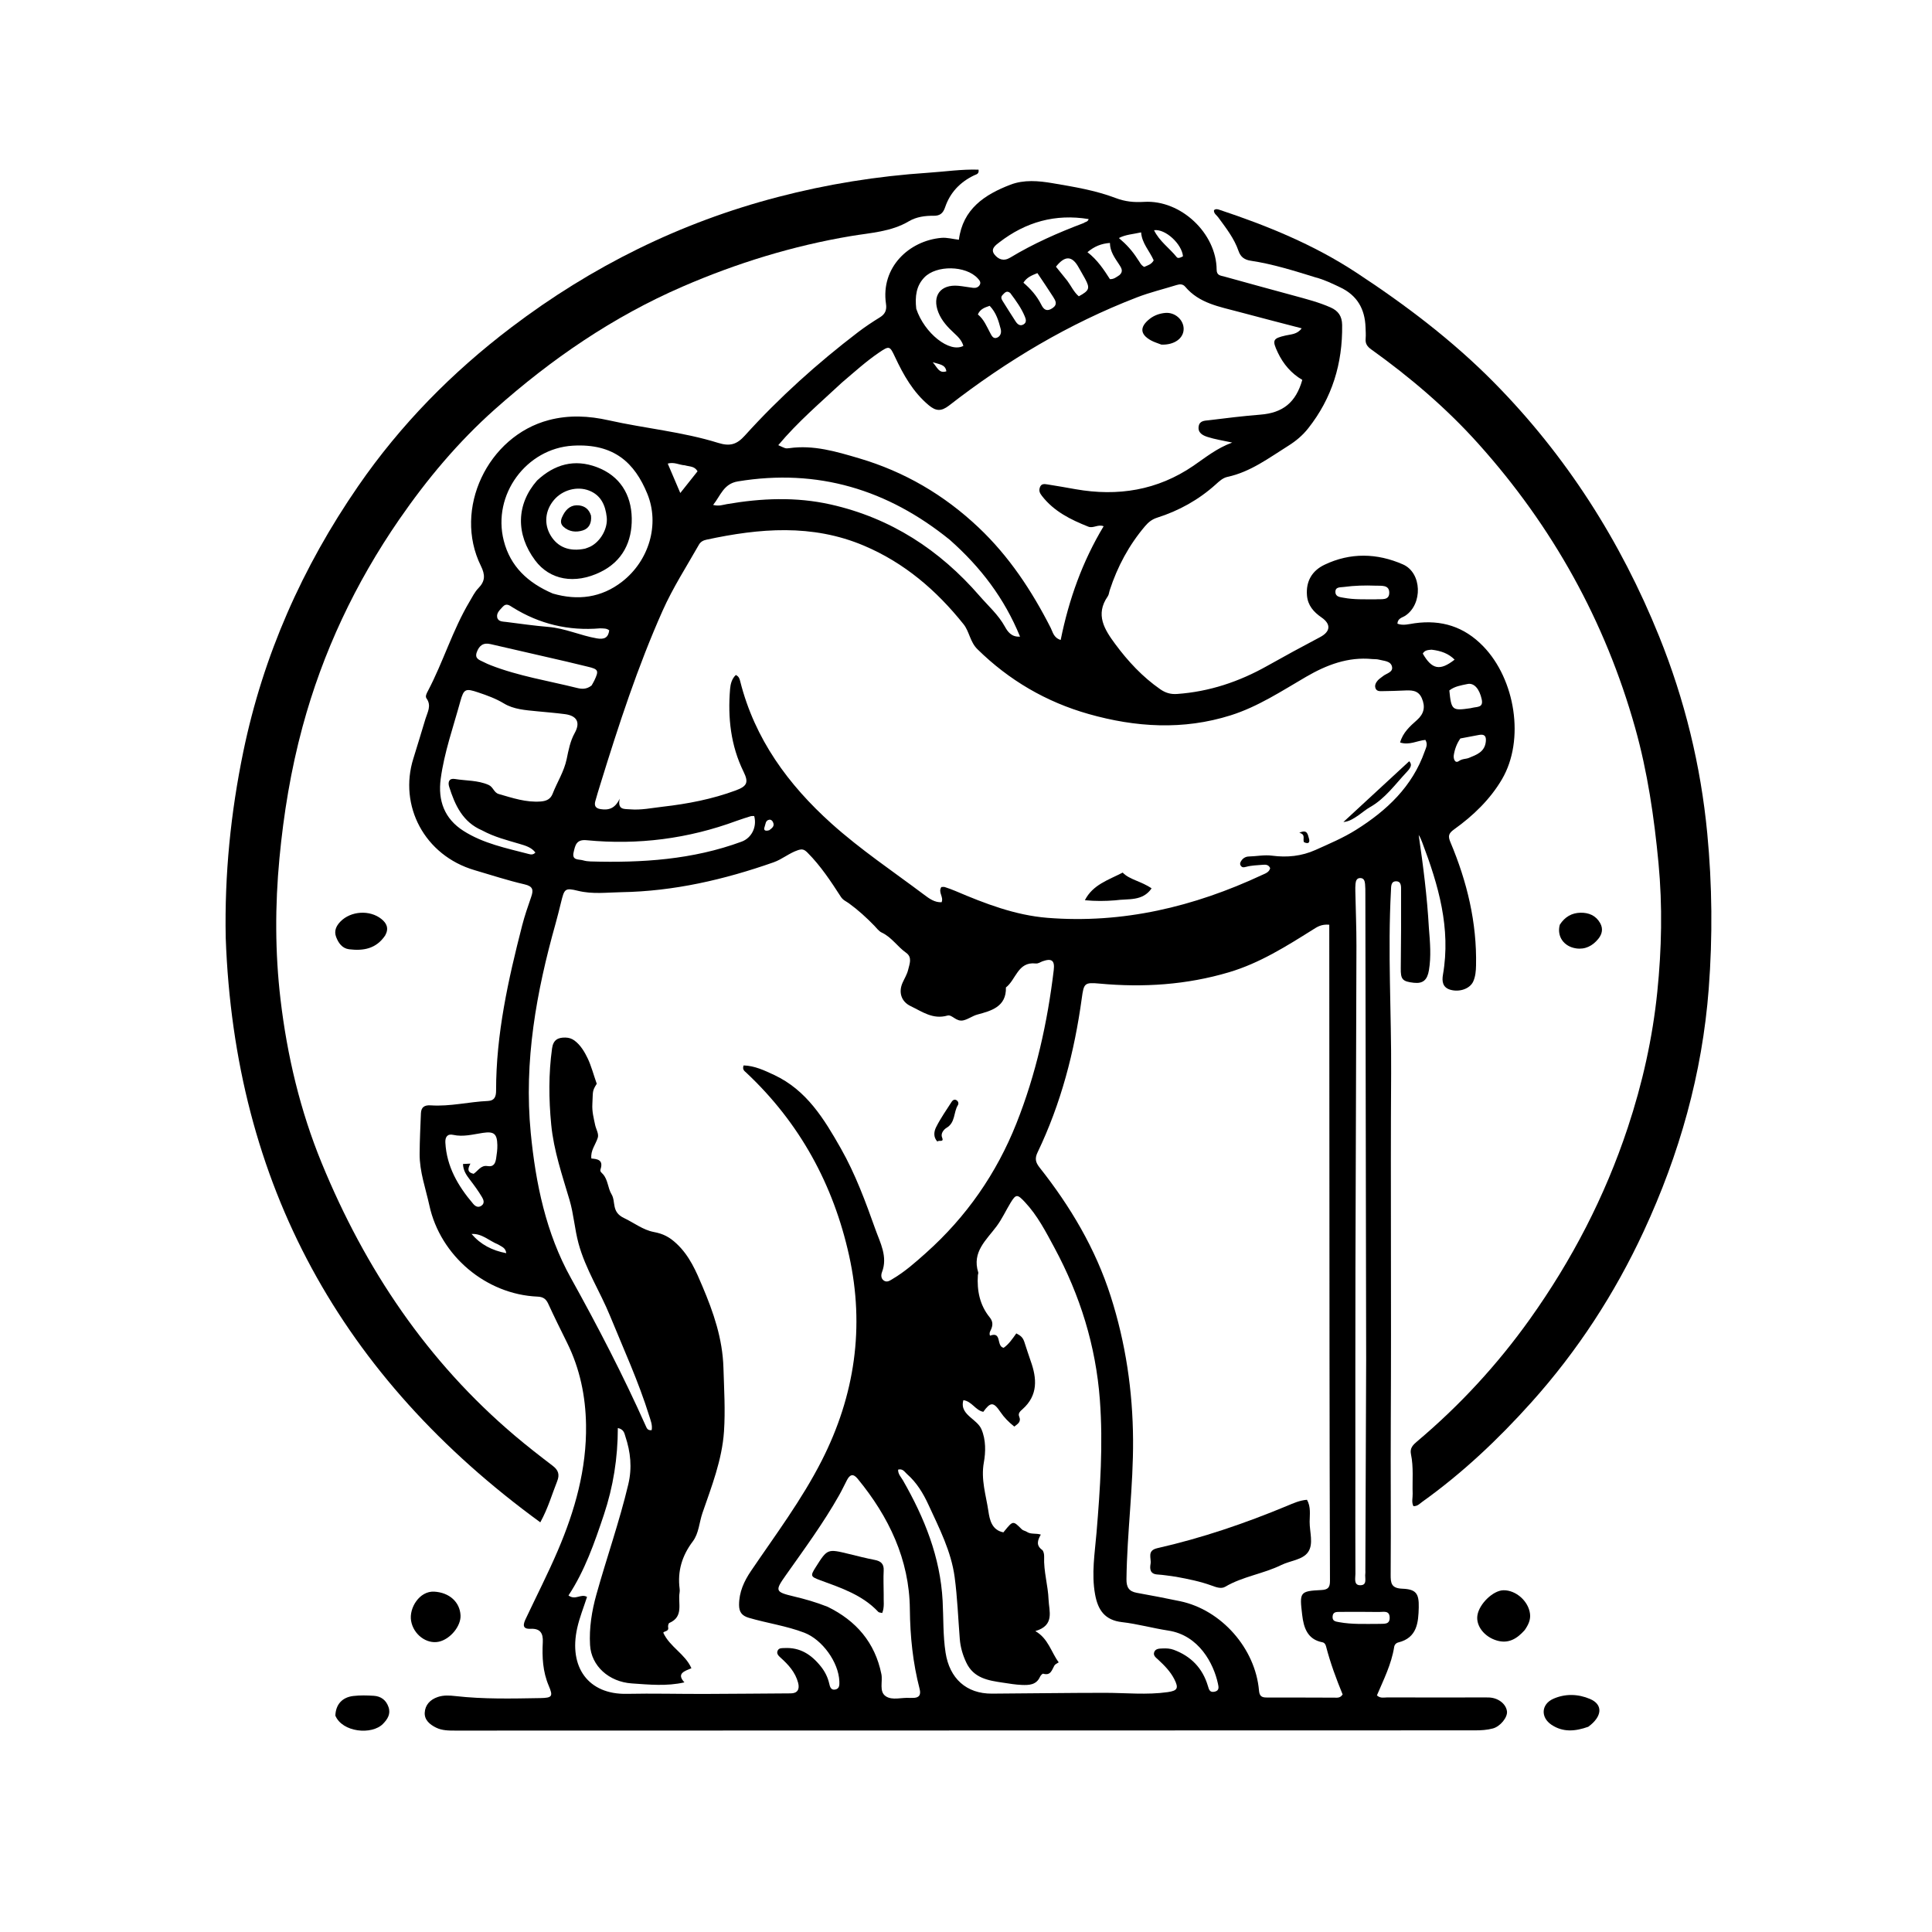 <svg version="1.1" id="Layer_1" xmlns="http://www.w3.org/2000/svg" xmlns:xlink="http://www.w3.org/1999/xlink" x="0px" y="0px"
	 width="100%" viewBox="0 0 1024 1024" enable-background="new 0 0 1024 1024" xml:space="preserve">
<path fill="#000000" opacity="1" stroke="none" 
	d="
M757.339,491.816 
	C757.979,499.589 758.585,506.881 757.372,514.203 
	C756.512,519.399 754.234,521.422 749.388,520.896 
	C743.222,520.227 742.361,519.027 742.44,513.146 
	C742.626,499.482 742.628,485.815 742.596,472.15 
	C742.591,470.125 742.904,467.108 739.973,467.102 
	C737.083,467.095 737.35,470.001 737.234,472.133 
	C735.472,504.448 737.519,536.761 737.327,569.08 
	C736.96,630.577 737.474,692.078 737.144,753.575 
	C736.999,780.557 737.291,807.536 737.081,834.515 
	C737.046,839.076 737.376,841.81 743.243,842.043 
	C750.519,842.331 752.151,844.558 751.967,852.014 
	C751.77,859.98 751.114,868.043 741.184,870.508 
	C739.933,870.819 739.128,871.718 738.934,872.942 
	C737.492,882.069 733.335,890.264 729.793,898.588 
	C731.639,900.302 733.57,899.663 735.293,899.669 
	C751.459,899.724 767.625,899.689 783.791,899.681 
	C785.624,899.68 787.461,899.624 789.29,899.705 
	C794.163,899.918 798.234,903.122 798.729,907.062 
	C799.117,910.152 795.249,915.035 791.284,916.113 
	C788.228,916.944 785.062,917.126 781.872,917.126 
	C601.71,917.146 421.548,917.189 241.387,917.249 
	C237.863,917.25 234.335,917.258 231.113,915.67 
	C227.841,914.057 224.908,911.647 225.113,907.766 
	C225.33,903.647 227.988,900.818 232.021,899.445 
	C235.126,898.389 238.31,898.605 241.433,898.958 
	C256.371,900.647 271.35,900.281 286.326,900.024 
	C292.69,899.914 293.259,899.148 290.833,893.454 
	C287.664,886.018 287.282,878.252 287.692,870.391 
	C287.94,865.633 286.331,863.059 281.21,863.298 
	C276.662,863.509 277.298,860.877 278.612,858.089 
	C284.296,846.036 290.375,834.154 295.62,821.914 
	C304.74,800.634 310.981,778.572 310.61,755.15 
	C310.37,740.004 307.36,725.407 300.58,711.717 
	C297.179,704.849 293.772,697.981 290.575,691.018 
	C289.381,688.416 287.842,687.36 284.905,687.235 
	C257.638,686.08 233.392,665.614 227.585,638.944 
	C225.607,629.859 222.34,620.992 222.41,611.544 
	C222.463,604.395 222.803,597.247 223.097,590.102 
	C223.233,586.797 224.956,585.632 228.35,585.862 
	C238.551,586.553 248.539,583.982 258.679,583.529 
	C262.148,583.374 262.936,581.127 262.934,578.043 
	C262.917,548.138 269.375,519.241 276.756,490.504 
	C278.08,485.351 279.844,480.302 281.578,475.266 
	C282.838,471.608 282.445,469.745 277.986,468.717 
	C269.079,466.664 260.361,463.789 251.576,461.216 
	C224.901,453.404 211.248,426.944 219.098,402.012 
	C221.298,395.028 223.369,388.004 225.505,381 
	C226.591,377.438 228.814,374.011 226.049,370.147 
	C225.289,369.084 226.113,367.531 226.738,366.35 
	C234.916,350.875 239.895,333.907 248.898,318.821 
	C250.347,316.393 251.614,313.727 253.554,311.748 
	C257.255,307.973 257.208,304.65 254.859,299.89 
	C240.06,269.902 258.473,231.144 290.94,222.641 
	C301.633,219.84 312.13,220.419 322.56,222.756 
	C341.875,227.084 361.745,228.853 380.667,234.749 
	C386.995,236.721 390.585,235.513 394.763,230.89 
	C413.014,210.693 433.195,192.548 454.824,176.028 
	C458.523,173.203 462.431,170.626 466.394,168.179 
	C469.195,166.449 470.07,164.263 469.596,161.073 
	C466.709,141.669 481.865,127.55 499.001,126.067 
	C501.906,125.815 504.908,126.681 508.229,127.074 
	C510.315,110.784 521.844,103.134 535.583,97.881 
	C542.766,95.135 550.488,95.839 557.829,97.084 
	C569.13,99.002 580.565,100.874 591.299,104.952 
	C596.41,106.894 601.038,107.317 606.403,106.996 
	C625.878,105.829 644.729,123.671 644.845,142.964 
	C644.864,146.075 647.033,146.05 648.705,146.521 
	C661.04,149.997 673.424,153.299 685.782,156.69 
	C692.359,158.495 698.977,160.169 705.246,162.954 
	C709.315,164.761 711.296,167.559 711.362,172.235 
	C711.647,192.618 706.069,210.975 693.346,227.059 
	C690.399,230.784 686.827,233.775 682.875,236.246 
	C672.598,242.672 662.833,250.122 650.592,252.755 
	C648.084,253.295 646.19,255.112 644.341,256.778 
	C635.279,264.942 624.856,270.71 613.279,274.392 
	C610.603,275.243 608.705,276.756 606.914,278.864 
	C598.376,288.915 592.282,300.276 588.201,312.766 
	C587.839,313.874 587.766,315.17 587.131,316.079 
	C580.355,325.785 585.455,333.728 591.077,341.335 
	C597.834,350.477 605.532,358.76 614.958,365.319 
	C617.711,367.234 620.49,368.058 623.824,367.823 
	C640.916,366.619 656.702,361.348 671.575,352.983 
	C680.865,347.758 690.233,342.667 699.661,337.695 
	C705.152,334.799 705.644,330.857 700.421,327.251 
	C696.22,324.351 693.165,320.874 692.726,315.624 
	C692.099,308.116 695.393,302.504 701.98,299.347 
	C715.72,292.764 729.881,293.139 743.576,299.143 
	C753.733,303.595 754.144,320.242 744.774,326.377 
	C743.212,327.399 740.826,327.648 740.658,330.569 
	C743.725,331.735 746.826,330.752 749.789,330.339 
	C763.968,328.366 776.006,332.097 786.116,342.519 
	C803.158,360.084 808.278,392.155 796.106,412.971 
	C789.868,423.639 780.843,432.334 770.748,439.557 
	C767.768,441.689 767.382,443.124 768.738,446.341 
	C777.555,467.255 782.825,488.941 782.33,511.814 
	C782.268,514.681 782.026,517.495 780.882,520.123 
	C779.189,524.011 773.688,525.968 768.815,524.615 
	C764.497,523.417 764.213,519.956 764.795,516.612 
	C769.081,491.965 762.378,469.087 753.804,446.483 
	C753.295,445.141 752.782,443.8 751.928,442.548 
	C754.304,458.785 756.397,475.003 757.339,491.816 
M435.189,883.407 
	C437.276,886.061 438.738,888.991 439.5,892.312 
	C439.86,893.88 440.331,895.881 442.581,895.511 
	C444.967,895.119 444.947,893.105 444.877,891.192 
	C444.503,881.013 435.821,869.016 426.297,865.366 
	C416.766,861.714 406.633,860.337 396.89,857.469 
	C393.19,856.379 391.732,854.379 391.72,850.69 
	C391.697,843.881 394.337,838.109 398.064,832.615 
	C411.056,813.464 424.965,794.923 435.523,774.182 
	C453.115,739.621 458.393,703.269 450.052,665.532 
	C441.736,627.909 423.91,595.161 395.558,568.562 
	C394.623,567.685 393.317,566.958 394.122,564.697 
	C399.922,564.854 405.127,567.317 410.348,569.765 
	C427.531,577.821 436.754,593.006 445.642,608.651 
	C453.415,622.334 458.807,637.072 464.034,651.73 
	C466.467,658.55 470.635,666.061 467.485,674.221 
	C466.935,675.644 466.826,677.676 468.523,678.773 
	C470.23,679.876 471.736,678.672 473.132,677.85 
	C479.628,674.027 485.214,669.051 490.815,664.049 
	C512.214,644.943 528.156,621.997 538.722,595.422 
	C549.11,569.293 555.163,542.036 558.504,514.153 
	C559.112,509.076 557.45,507.774 552.564,509.504 
	C551.355,509.932 550.385,510.821 548.851,510.658 
	C539.433,509.653 538.511,519.266 533.159,523.375 
	C533.45,533.701 525.19,535.793 518.021,537.74 
	C515.388,538.456 513.35,540.146 510.677,540.794 
	C506.715,541.755 504.694,537.552 502.14,538.279 
	C494.432,540.474 488.751,536.177 482.645,533.254 
	C477.667,530.871 476.145,525.911 478.365,520.908 
	C479.377,518.627 480.761,516.435 481.325,514.048 
	C482.047,510.994 483.688,507.399 480.23,504.967 
	C475.638,501.737 472.591,496.714 467.309,494.264 
	C465.787,493.559 464.646,491.923 463.4,490.637 
	C459.243,486.349 454.775,482.273 449.947,478.778 
	C448.445,477.69 446.851,477.147 445.68,475.338 
	C440.365,467.119 434.987,458.932 428.006,451.935 
	C426.367,450.292 425.305,449.815 422.929,450.605 
	C418.272,452.155 414.578,455.442 410.001,457.05 
	C383.904,466.216 357.176,472.404 329.429,472.873 
	C321.776,473.002 314.095,474.067 306.289,472.134 
	C299.301,470.404 299.116,471.201 297.337,478.354 
	C296.413,482.07 295.515,485.795 294.479,489.48 
	C284.279,525.757 277.627,562.477 281.3,600.374 
	C283.905,627.251 289.382,653.627 302.574,677.361 
	C316.826,703.005 330.294,728.973 342.253,755.743 
	C342.79,756.944 343.228,758.288 345.398,758.003 
	C345.906,755.328 344.837,752.832 344.082,750.402 
	C338.448,732.253 330.505,714.999 323.336,697.448 
	C318.058,684.528 310.332,672.702 306.627,659.038 
	C304.572,651.454 304.084,643.563 301.891,636.111 
	C297.999,622.888 293.489,609.912 292.152,596.02 
	C290.852,582.509 290.738,569.117 292.603,555.667 
	C293.232,551.136 295.729,549.829 299.769,549.932 
	C301.506,549.977 303.026,550.461 304.424,551.468 
	C307.767,553.877 309.997,557.843 311.477,560.946 
	C313.419,565.018 314.657,569.84 316.29,574.418 
	C313.736,578.448 314.344,578.483 313.965,585.144 
	C313.735,589.183 314.66,592.566 315.445,596.298 
	C315.913,598.519 317.491,600.947 316.836,603.024 
	C315.675,606.704 312.885,609.835 313.445,614.042 
	C316.576,614.287 319.963,614.708 318.285,619.775 
	C317.886,620.981 318.899,621.573 319.531,622.272 
	C322.294,625.327 322.089,629.62 324.146,633.033 
	C326.514,636.961 323.883,642.354 330.755,645.594 
	C335.852,647.999 340.838,651.918 346.473,652.971 
	C351.493,653.91 354.781,655.589 358.652,659.218 
	C365.537,665.675 369.004,673.991 372.335,681.854 
	C378.1,695.464 382.979,709.443 383.438,724.941 
	C383.772,736.211 384.49,747.496 383.726,758.731 
	C382.704,773.784 377.191,787.79 372.319,801.91 
	C370.59,806.921 370.41,812.708 367.228,816.924 
	C361.477,824.549 359.012,832.718 360.223,842.104 
	C360.307,842.758 360.308,843.451 360.195,844.099 
	C359.223,849.729 362.586,856.821 354.759,860.201 
	C354.286,860.405 353.97,861.789 354.131,862.499 
	C354.658,864.816 351.899,864.434 351.549,865.38 
	C355.08,873.024 363.083,876.527 366.463,884.194 
	C362.801,885.741 358.39,886.991 362.757,891.688 
	C353.396,893.83 344.141,892.878 334.896,892.249 
	C322.682,891.418 313.366,882.956 312.738,871.888 
	C312.224,862.84 313.668,853.857 316.066,845.258 
	C321.517,825.718 328.289,806.569 332.997,786.786 
	C335.107,777.918 334.225,769.647 331.455,761.316 
	C330.923,759.715 330.731,757.599 327.466,756.877 
	C327.445,772.711 325.038,787.981 320.065,802.855 
	C315.086,817.752 309.937,832.541 301.311,845.623 
	C305.053,848.39 307.859,844.491 311.14,846.397 
	C309.378,851.892 307.178,857.291 305.931,862.901 
	C301.31,883.681 311.877,898.205 332.252,897.773 
	C345.907,897.484 359.575,897.856 373.238,897.822 
	C388.539,897.783 403.841,897.608 419.142,897.522 
	C422.574,897.502 423.967,895.469 423.01,891.873 
	C421.525,886.293 417.854,882.289 413.704,878.575 
	C412.611,877.597 411.35,876.388 412.258,874.712 
	C412.995,873.355 414.522,873.568 415.849,873.5 
	C423.888,873.093 429.916,876.745 435.189,883.407 
M318.218,415.611 
	C317.307,418.64 316.32,421.649 315.511,424.706 
	C314.893,427.04 315.638,428.43 318.323,428.853 
	C322.687,429.54 326.024,428.475 328.44,423.335 
	C327.195,429.442 330.949,428.705 333.946,428.961 
	C339.787,429.461 345.5,428.232 351.24,427.577 
	C364.444,426.069 377.455,423.576 389.97,418.936 
	C396.083,416.67 396.859,414.646 394.09,409.003 
	C387.287,395.137 385.689,380.38 386.953,365.214 
	C387.176,362.547 387.88,359.743 390.008,357.76 
	C391.695,358.56 392,359.818 392.333,361.139 
	C400.028,391.671 417.745,415.868 440.719,436.51 
	C456.1,450.331 473.329,461.853 489.841,474.254 
	C492.471,476.229 495.38,478.404 499.066,478.201 
	C500.291,475.337 497.065,472.936 498.943,470.146 
	C499.53,470.146 500.223,469.986 500.801,470.176 
	C502.697,470.796 504.582,471.47 506.417,472.253 
	C522.09,478.941 538.084,485.101 555.125,486.467 
	C595.104,489.672 632.854,480.597 668.936,463.754 
	C670.625,462.965 672.729,462.345 673.215,460.12 
	C672.385,458.274 670.865,458.216 669.347,458.352 
	C666.36,458.62 663.29,458.652 660.437,459.443 
	C658.995,459.843 658.229,459.788 657.563,458.727 
	C656.955,457.761 657.498,456.777 658.097,455.963 
	C659.039,454.681 660.381,453.994 661.951,453.957 
	C666.062,453.859 670.085,452.978 674.296,453.532 
	C682.151,454.565 689.864,453.813 697.262,450.486 
	C704.557,447.206 711.938,444.097 718.724,439.838 
	C735.02,429.609 748.57,416.912 755.147,398.181 
	C755.771,396.406 756.931,394.532 755.478,392.165 
	C751.203,392.536 746.984,395.136 742.081,393.537 
	C743.544,388.303 747.3,384.931 750.983,381.681 
	C754.806,378.309 755.552,374.627 753.604,370.085 
	C751.649,365.527 747.764,365.837 743.865,366 
	C740.203,366.153 736.539,366.285 732.875,366.316 
	C731.429,366.328 729.677,366.544 729.034,364.739 
	C728.475,363.173 729.272,361.76 730.263,360.618 
	C731.008,359.759 732.056,359.17 732.939,358.424 
	C734.756,356.891 738.39,356.365 737.812,353.454 
	C737.172,350.227 733.46,350.347 730.806,349.608 
	C729.706,349.302 728.49,349.426 727.332,349.313 
	C714.453,348.052 703.108,352.41 692.244,358.728 
	C679.298,366.257 666.741,374.576 652.282,379.138 
	C627.108,387.081 601.902,385.507 576.969,378.433 
	C554.502,372.058 534.822,360.573 518.053,344.087 
	C514.108,340.208 513.809,334.741 510.705,330.855 
	C496.372,312.91 479.381,298.3 457.917,289.217 
	C430.417,277.581 402.53,280.001 374.431,286.044 
	C372.705,286.415 371.315,287.159 370.428,288.725 
	C363.866,300.306 356.635,311.48 351.184,323.719 
	C338.009,353.297 327.983,383.975 318.218,415.611 
M704.664,718.5 
	C704.623,642.343 704.582,566.187 704.541,490.119 
	C700.262,489.754 698.098,491.316 695.831,492.737 
	C681.713,501.587 667.618,510.492 651.442,515.299 
	C628.945,521.984 606.016,523.484 582.726,521.322 
	C574.79,520.585 574.457,521.149 573.37,529.078 
	C569.483,557.437 562.364,584.885 549.932,610.783 
	C548.425,613.923 548.78,615.995 550.981,618.777 
	C567.315,639.429 580.619,661.78 588.693,687.042 
	C596.61,711.815 600.375,737.118 600.546,763.158 
	C600.708,787.852 597.366,812.329 597.05,836.976 
	C596.995,841.306 598.362,843.475 602.54,844.234 
	C610.227,845.631 617.908,847.074 625.552,848.686 
	C647.344,853.283 665.352,873.656 667.29,895.987 
	C667.533,898.782 668.531,899.724 671.262,899.714 
	C683.258,899.668 695.254,899.788 707.249,899.787 
	C708.669,899.787 710.315,900.134 711.62,898.083 
	C708.278,889.936 705.082,881.385 702.813,872.529 
	C702.552,871.513 701.949,870.634 700.879,870.434 
	C692.804,868.924 690.945,862.387 690.182,855.931 
	C688.762,843.902 688.785,843.318 700.362,842.747 
	C703.815,842.576 704.924,841.414 704.911,837.961 
	C704.753,798.474 704.726,758.987 704.664,718.5 
M446.253,202.758 
	C434.773,213.469 422.767,223.662 412.501,235.947 
	C416.151,237.59 416.187,237.844 418.292,237.543 
	C431.169,235.705 443.235,239.34 455.303,242.899 
	C479.365,249.995 500.362,262.28 518.63,279.545 
	C534.855,294.879 546.856,313.078 556.897,332.785 
	C558.021,334.99 558.384,337.971 562.182,339.197 
	C566.517,317.709 573.74,297.52 584.948,278.924 
	C581.884,277.712 579.509,280.217 576.754,279.116 
	C567.427,275.388 558.593,271.058 552.223,262.81 
	C551.032,261.269 550.568,260.123 551.137,258.39 
	C551.874,256.147 553.691,256.522 555.283,256.769 
	C560.211,257.533 565.12,258.417 570.032,259.283 
	C592.455,263.238 613.466,259.898 632.489,246.901 
	C638.904,242.518 644.922,237.543 653.096,234.57 
	C648.079,233.468 643.897,232.858 639.938,231.565 
	C637.537,230.78 634.755,229.427 635.326,225.948 
	C635.833,222.859 638.642,222.993 640.784,222.729 
	C649.856,221.613 658.936,220.493 668.045,219.77 
	C679.915,218.829 686.839,213.369 690.241,201.348 
	C684.468,197.963 680.177,193.01 677.256,186.834 
	C674.159,180.288 674.562,179.373 681.437,177.812 
	C684.325,177.156 687.59,177.234 689.911,174.018 
	C678.44,171.021 667.507,168.232 656.612,165.299 
	C646.369,162.541 635.623,160.798 628.2,151.981 
	C626.957,150.505 625.38,150.523 623.639,151.066 
	C616.656,153.247 609.495,154.954 602.686,157.577 
	C566.513,171.51 533.584,191.195 503.047,214.913 
	C498.838,218.182 496.019,217.928 492.248,214.775 
	C483.95,207.834 478.853,198.749 474.373,189.197 
	C471.587,183.255 471.374,183.15 465.819,186.927 
	C459.055,191.526 453.013,197.026 446.253,202.758 
M525.135,704.966 
	C524.65,705.857 524.225,706.757 524.738,707.933 
	C531.197,705.513 527.901,713.546 531.952,714.368 
	C534.661,712.517 536.613,709.594 538.666,706.729 
	C540.59,707.764 542.003,708.553 542.865,711.082 
	C544.017,714.464 545.053,717.948 546.27,721.327 
	C549.582,730.519 550.296,739.499 541.962,746.901 
	C540.967,747.785 539.445,749.009 540.157,750.701 
	C541.447,753.764 539.291,754.726 537.605,756.115 
	C534.588,753.727 532.193,751.276 530.214,748.348 
	C526.564,742.948 524.995,742.997 521.17,748.293 
	C517.037,747.54 515.167,742.762 510.615,742.113 
	C509.369,746.494 511.835,749.017 514.464,751.306 
	C516.62,753.184 519.061,754.944 520.182,757.527 
	C522.613,763.133 522.44,769.729 521.475,775.031 
	C519.802,784.214 522.606,792.428 523.865,800.935 
	C524.528,805.418 525.62,810.965 531.82,812.177 
	C532.022,811.925 532.222,811.671 532.427,811.422 
	C536.954,805.909 536.947,805.937 541.589,810.587 
	C542.252,811.251 543.433,811.362 544.249,811.914 
	C546.378,813.354 549.027,812.522 551.653,813.362 
	C549.889,816.452 549.088,819.078 552.305,821.44 
	C553.145,822.057 553.47,823.882 553.418,825.126 
	C553.098,832.841 555.475,840.271 555.765,847.863 
	C555.995,853.866 559.193,861.487 548.739,864.511 
	C555.62,868.451 557.103,875.618 561.139,881.077 
	C560.352,881.638 559.263,882.029 558.834,882.792 
	C557.498,885.169 556.892,888.268 552.914,887.095 
	C552.532,886.982 551.539,888.032 551.234,888.722 
	C549.289,893.113 545.375,893.199 541.545,893.049 
	C538.235,892.919 534.935,892.346 531.647,891.858 
	C523.823,890.696 516.062,889.541 512.112,881.11 
	C510.24,877.116 509.053,873.042 508.705,868.687 
	C507.832,857.748 507.444,846.745 505.983,835.885 
	C504.142,822.199 497.808,809.953 492.108,797.562 
	C489.3,791.457 485.856,785.771 480.747,781.299 
	C479.499,780.207 478.527,778.256 476.016,778.927 
	C475.919,781.309 477.592,782.886 478.606,784.657 
	C489.978,804.517 498.384,825.221 499.617,848.54 
	C500.099,857.658 499.766,866.832 501.175,875.94 
	C503.285,889.579 512.148,897.738 525.747,897.663 
	C545.688,897.553 565.627,897.236 585.567,897.234 
	C596.69,897.233 607.816,898.438 618.927,896.858 
	C624.111,896.12 624.839,894.777 622.408,889.996 
	C620.329,885.91 617.17,882.728 613.862,879.656 
	C612.667,878.546 610.979,877.423 611.815,875.51 
	C612.585,873.75 614.511,873.79 616.18,873.717 
	C618.182,873.628 620.158,873.704 622.088,874.419 
	C631.293,877.826 637.411,884.192 640.208,893.584 
	C640.796,895.56 641.174,897.127 643.683,896.649 
	C646.453,896.121 645.884,894.02 645.52,892.319 
	C643.259,881.757 635.469,866.71 619.211,864.24 
	C610.994,862.991 602.916,860.704 594.675,859.762 
	C585.535,858.718 581.922,853.301 580.425,845.102 
	C578.412,834.082 580.283,823.139 581.188,812.267 
	C583.138,788.859 584.711,765.538 582.955,742.009 
	C580.812,713.27 572.46,686.555 558.872,661.333 
	C554.295,652.838 549.886,644.231 543.172,637.082 
	C539.243,632.899 538.485,632.788 535.624,637.498 
	C533.125,641.614 531.099,646.063 528.248,649.909 
	C522.794,657.263 515.047,663.542 518.487,674.404 
	C518.622,674.829 518.323,675.376 518.292,675.871 
	C517.77,684.036 519.26,691.676 524.53,698.183 
	C526.185,700.226 526.453,702.207 525.135,704.966 
M438.66,851.63 
	C453.782,859.026 463.751,870.552 467.152,887.296 
	C467.96,891.276 465.786,896.55 469.468,899.044 
	C472.934,901.391 477.912,899.607 482.211,899.932 
	C482.707,899.969 483.211,899.9 483.71,899.914 
	C487.059,900.01 488.257,898.423 487.427,895.212 
	C483.832,881.319 482.382,867.338 482.241,852.856 
	C481.985,826.586 471.093,803.845 454.535,783.721 
	C452.171,780.849 450.419,781.574 448.909,784.473 
	C447.525,787.13 446.255,789.85 444.783,792.458 
	C436.415,807.283 426.341,820.978 416.54,834.85 
	C410.668,843.16 410.753,843.759 420.772,846.142 
	C426.618,847.533 432.366,849.142 438.66,851.63 
M255.474,440.099 
	C245.258,435.731 241.141,426.744 238.071,417.007 
	C237.262,414.439 238.086,412.374 241.087,412.875 
	C247.045,413.87 253.209,413.485 258.972,416.029 
	C261.46,417.127 261.746,420.103 264.331,420.84 
	C271.655,422.93 278.864,425.428 286.71,424.793 
	C289.73,424.549 291.823,423.489 292.907,420.698 
	C295.301,414.535 298.971,408.968 300.358,402.283 
	C301.32,397.651 302.195,392.839 304.601,388.522 
	C307.723,382.922 305.822,379.341 299.39,378.503 
	C294.446,377.859 289.47,377.472 284.507,376.979 
	C278.526,376.385 272.285,375.98 267.15,372.881 
	C262.781,370.243 258.202,368.592 253.501,367.014 
	C246.831,364.775 245.83,364.971 243.966,371.776 
	C240.235,385.394 235.456,398.784 233.576,412.842 
	C232.043,424.297 235.523,433.931 245.653,440.384 
	C256.226,447.119 268.374,449.537 280.252,452.64 
	C281.253,452.902 282.545,453.217 283.772,451.857 
	C281.643,449.058 278.454,448.199 275.341,447.266 
	C268.819,445.31 262.171,443.726 255.474,440.099 
M292.973,314.578 
	C306.25,318.448 318.767,316.833 329.739,308.293 
	C344.04,297.162 349.737,277.907 343.082,261.684 
	C336.438,245.488 325.584,234.932 303.612,236.217 
	C279.053,237.653 260.778,262.159 267.012,286.596 
	C270.476,300.176 279.677,308.862 292.973,314.578 
M724.093,720.501 
	C723.953,638.193 723.813,555.886 723.667,473.579 
	C723.664,471.914 723.676,470.24 723.514,468.586 
	C723.366,467.068 723.001,465.445 721.05,465.386 
	C719.096,465.327 718.61,466.862 718.452,468.426 
	C718.319,469.748 718.329,471.089 718.356,472.42 
	C718.549,482.066 718.96,491.711 718.939,501.355 
	C718.814,558.317 718.549,615.279 718.413,672.241 
	C718.326,708.553 718.378,744.864 718.368,781.176 
	C718.363,798.838 718.319,816.499 718.401,834.16 
	C718.412,836.44 717.384,840.159 720.885,840.21 
	C724.937,840.269 723.259,836.327 723.653,833.953 
	C723.734,833.466 723.664,832.955 723.666,832.455 
	C723.801,795.47 723.938,758.485 724.093,720.501 
M503.397,286.116 
	C470.47,259.45 433.347,248.193 391.096,255.151 
	C383.51,256.401 381.973,262.63 377.976,267.623 
	C381.053,268.427 383.11,267.57 385.201,267.209 
	C403.545,264.044 421.88,263.26 440.201,267.365 
	C472.074,274.508 498.022,291.428 519.212,315.865 
	C523.782,321.136 529.117,325.799 532.592,332.092 
	C534.009,334.66 536.04,337.762 540.644,337.417 
	C532.352,317.146 519.83,300.657 503.397,286.116 
M390.452,435.058 
	C364.716,444.563 338.153,447.973 310.888,445.33 
	C305.418,444.8 304.867,448.104 304.03,451.714 
	C302.994,456.179 306.749,455.325 309.012,455.994 
	C310.276,456.368 311.634,456.546 312.957,456.584 
	C340.235,457.376 367.182,455.648 393.109,446.077 
	C398.335,444.148 401.319,438.321 399.738,432.497 
	C399.125,432.533 398.442,432.451 397.837,432.631 
	C395.603,433.293 393.395,434.041 390.452,435.058 
M313.559,363.316 
	C314.043,362.445 314.58,361.599 315.005,360.699 
	C317.524,355.372 317.186,354.703 311.427,353.336 
	C307.705,352.452 303.997,351.509 300.269,350.649 
	C286.836,347.552 273.392,344.505 259.965,341.382 
	C256.113,340.486 253.984,342.191 252.718,345.64 
	C251.399,349.232 254.26,349.832 256.405,350.936 
	C257.586,351.544 258.807,352.089 260.045,352.572 
	C274.831,358.345 290.497,360.805 305.801,364.618 
	C308.151,365.203 310.765,365.53 313.559,363.316 
M485.632,163.648 
	C489.938,176.63 503.314,187.252 510.604,183.326 
	C509.813,180.503 507.847,178.533 505.764,176.618 
	C502.318,173.449 499.135,170.038 497.37,165.609 
	C493.856,156.795 498.482,150.616 507.94,151.481 
	C510.577,151.722 513.184,152.27 515.817,152.566 
	C517.203,152.721 518.546,152.292 519.271,151.025 
	C520.09,149.592 519.122,148.521 518.201,147.517 
	C511.94,140.689 496.306,140.38 489.898,147.065 
	C485.658,151.488 484.898,157.003 485.632,163.648 
M251.015,622.159 
	C253.35,620.599 254.917,617.466 258.303,618.035 
	C261.801,618.624 262.569,616.454 262.972,613.888 
	C263.33,611.601 263.652,609.27 263.606,606.966 
	C263.484,600.902 261.843,599.568 255.937,600.448 
	C250.7,601.228 245.556,602.703 240.136,601.491 
	C237.111,600.815 235.898,602.702 236.049,605.571 
	C236.717,618.338 242.785,628.665 250.818,638.078 
	C251.961,639.418 253.465,640.261 255.205,639.032 
	C257.074,637.711 256.221,635.761 255.492,634.531 
	C253.554,631.263 251.288,628.173 248.968,625.153 
	C247.131,622.762 245.513,620.375 245.389,616.942 
	C246.774,616.871 247.877,616.814 249.326,616.739 
	C248.073,619.142 247.296,621.274 251.015,622.159 
M574.376,118.222 
	C575.182,117.548 576.596,117.669 576.998,116.115 
	C559.316,113.2 543.655,117.66 529.689,128.418 
	C527.767,129.899 524.745,131.949 527.118,134.917 
	C529.131,137.436 531.91,138.671 535.457,136.527 
	C547.586,129.195 560.496,123.462 574.376,118.222 
M318.02,333.035 
	C301.376,334.455 285.956,330.779 271.762,321.955 
	C270.101,320.923 268.39,319.445 266.473,321.586 
	C265.031,323.196 263.108,324.807 263.506,327.097 
	C263.933,329.55 266.451,329.415 268.374,329.657 
	C275.797,330.59 283.21,331.666 290.661,332.282 
	C299.557,333.018 307.663,336.863 316.357,338.359 
	C320.173,339.016 322.4,338.082 322.904,334.095 
	C321.538,333.011 320.185,333.106 318.02,333.035 
M731.128,860.686 
	C733.533,860.533 736.625,861.222 736.556,857.363 
	C736.484,853.354 733.191,854.425 730.939,854.384 
	C723.953,854.255 716.964,854.326 709.976,854.337 
	C708.273,854.34 706.508,854.341 706.308,856.689 
	C706.088,859.283 707.849,859.431 709.809,859.788 
	C716.581,861.022 723.397,860.704 731.128,860.686 
M729.172,317.65 
	C732.148,317.389 736.531,318.545 736.329,313.846 
	C736.157,309.867 732.003,310.539 729.159,310.423 
	C723.502,310.193 717.842,310.349 712.217,311.111 
	C710.314,311.368 707.681,310.964 707.793,313.862 
	C707.893,316.424 710.366,316.483 712.32,316.849 
	C717.597,317.837 722.931,317.635 729.172,317.65 
M780.607,375.104 
	C783.021,374.536 786.286,375.08 785.345,370.682 
	C784.179,365.232 781.364,361.785 777.788,362.54 
	C774.461,363.242 770.952,363.745 768.177,365.954 
	C769.24,376.437 769.651,376.78 779.318,375.376 
	C779.481,375.352 779.642,375.308 780.607,375.104 
M565.71,148.839 
	C567.754,151.58 569.146,154.833 571.797,157.044 
	C577.422,153.983 577.834,152.791 575.098,147.713 
	C573.999,145.672 572.787,143.692 571.664,141.663 
	C568.242,135.483 564.408,135.357 559.676,141.36 
	C561.541,143.646 563.419,145.949 565.71,148.839 
M593.375,145.786 
	C595.606,143.773 594.303,141.924 593.098,140.085 
	C590.846,136.648 588.328,133.336 588.284,128.767 
	C583.765,129.1 580.097,130.527 576.383,133.665 
	C581.667,137.743 585.097,142.968 588.291,147.955 
	C590.439,148 591.576,146.951 593.375,145.786 
M774.026,391.398 
	C772.141,394.063 771.034,397.086 770.536,400.248 
	C770.246,402.09 771.142,404.857 773.25,403.369 
	C775.109,402.058 776.904,402.389 778.61,401.682 
	C782.686,399.996 786.898,398.55 787.507,393.119 
	C787.84,390.151 786.809,389.013 783.946,389.522 
	C780.845,390.074 777.759,390.709 774.026,391.398 
M551.926,161.534 
	C553.238,164.208 554.879,165.286 557.79,163.348 
	C560.694,161.415 559.482,159.377 558.233,157.409 
	C555.518,153.13 552.643,148.953 549.843,144.749 
	C546.727,145.998 544.174,147.046 542.44,149.839 
	C546.196,153.074 549.418,156.578 551.926,161.534 
M603.027,137.462 
	C604.064,138.725 604.523,140.459 606.454,141.47 
	C608.165,140.685 610.271,140.217 611.481,137.99 
	C609.299,132.99 605.231,128.98 604.814,123.162 
	C600.48,124.163 596.708,124.252 593.042,126.163 
	C596.973,129.489 600.147,132.88 603.027,137.462 
M362.934,246.616 
	C360.057,246.462 357.324,244.73 353.913,245.711 
	C356.091,250.814 358.158,255.656 360.57,261.305 
	C364.082,256.885 366.963,253.26 369.717,249.795 
	C368.097,247.004 365.69,247.398 362.934,246.616 
M524.553,162.094 
	C522.095,162.948 519.546,163.681 518.294,166.657 
	C521.52,169.29 522.959,173.006 524.818,176.468 
	C525.575,177.879 526.417,179.812 528.454,178.974 
	C530.318,178.208 530.89,176.285 530.386,174.358 
	C529.262,170.058 528.058,165.768 524.553,162.094 
M535.458,155.314 
	C533.577,153.715 532.467,155.22 531.337,156.389 
	C530.342,157.417 530.753,158.483 531.42,159.532 
	C533.719,163.148 535.949,166.809 538.309,170.384 
	C539.249,171.807 540.593,173.028 542.441,171.976 
	C544.333,170.899 543.752,169.122 543.109,167.59 
	C541.307,163.304 538.622,159.543 535.458,155.314 
M758.765,344.349 
	C756.97,344.509 755.118,344.549 754.108,346.421 
	C758.954,354.87 763.23,355.701 770.977,349.621 
	C767.788,346.419 763.861,344.955 758.765,344.349 
M627.004,135.835 
	C626.416,129.32 617.666,121.141 611.66,122.022 
	C614.518,127.917 619.874,131.5 623.698,136.306 
	C624.284,137.043 625.568,136.681 627.004,135.835 
M263.917,659.541 
	C259.275,657.685 255.459,653.692 249.931,654.026 
	C254.769,659.679 260.859,662.788 268.334,664.216 
	C267.967,661.278 265.979,660.855 263.917,659.541 
M407.717,440.032 
	C409.142,438.933 410.769,437.902 409.674,435.698 
	C409.303,434.952 408.65,434.32 407.754,434.465 
	C405.637,434.809 405.808,436.843 405.262,438.243 
	C404.604,439.93 405.357,440.726 407.717,440.032 
M501.596,196.802 
	C501.061,193.209 498.152,193.186 494.363,191.99 
	C496.944,194.976 497.721,198.035 501.596,196.802 
z"/>
<path fill="#000000" opacity="1" stroke="none" 
	d="
M119.636,496.999 
	C118.977,463.434 122.288,430.695 128.964,398.377 
	C139.51,347.327 160.242,300.586 189.83,257.669 
	C212.272,225.116 239.587,197.352 271,173.516 
	C313.565,141.218 360.507,117.92 412.314,104.417 
	C438.481,97.596 464.983,93.353 491.939,91.561 
	C500.855,90.968 509.722,89.629 518.65,89.928 
	C519.045,92.288 517.366,92.426 516.286,92.945 
	C508.869,96.507 503.576,102.05 500.93,109.847 
	C499.863,112.991 498.247,114.421 494.826,114.367 
	C490.3,114.296 485.631,114.962 481.776,117.247 
	C472.24,122.899 461.491,123.36 451.062,125.111 
	C420.183,130.296 390.525,139.452 361.826,151.882 
	C324.913,167.87 292.179,190.343 262.279,216.945 
	C242.931,234.159 226.347,253.932 211.615,275.296 
	C188.319,309.077 171.059,345.628 160.345,385.221 
	C154.162,408.07 150.336,431.364 148.109,454.928 
	C145.752,479.879 145.76,504.927 148.68,529.704 
	C152.189,559.491 159.096,588.663 170.57,616.595 
	C193.604,672.669 226.497,721.717 273.038,761.084 
	C279.519,766.566 286.23,771.786 292.984,776.931 
	C295.977,779.212 296.708,781.603 295.305,785.11 
	C292.545,792.009 290.556,799.229 286.375,806.869 
	C180.909,730.01 124.325,627.814 119.636,496.999 
z"/>
<path fill="#000000" opacity="1" stroke="none" 
	d="
M697.12,146.981 
	C685.613,143.419 674.497,139.922 662.932,138.194 
	C659.735,137.716 657.594,136.357 656.442,133.007 
	C654.139,126.314 649.752,120.773 645.624,115.123 
	C644.772,113.956 643.265,113.166 643.431,111.411 
	C644.332,110.594 645.323,110.858 646.27,111.173 
	C671.602,119.601 696.136,129.581 718.659,144.347 
	C744.955,161.588 769.971,180.533 791.965,202.842 
	C830.163,241.587 858.983,286.761 879.38,337.303 
	C892.937,370.899 901.445,405.725 904.884,441.693 
	C907.5,469.057 907.763,496.477 905.668,524.003 
	C902.234,569.105 890.146,611.765 871.226,652.55 
	C855.865,685.661 836.118,716.015 811.656,743.279 
	C794.117,762.826 775.184,780.741 753.8,796.017 
	C752.48,796.96 751.385,798.365 749.147,798.296 
	C748.04,796.227 748.812,793.882 748.738,791.672 
	C748.506,784.689 749.291,777.654 747.836,770.739 
	C747.166,767.552 748.914,765.818 751.039,764.026 
	C773.697,744.925 793.662,723.299 810.852,699.186 
	C833.133,667.932 850.638,634.201 862.744,597.7 
	C870.527,574.233 875.902,550.207 878.404,525.68 
	C880.717,503.008 881.206,480.274 879.036,457.412 
	C876.734,433.154 873.24,409.162 866.663,385.761 
	C850.764,329.188 822.918,279.106 783.665,235.315 
	C766.659,216.344 747.429,199.986 726.79,185.201 
	C724.628,183.652 723.582,182.116 723.818,179.484 
	C723.995,177.503 723.828,175.488 723.763,173.49 
	C723.45,163.841 719.37,156.601 710.427,152.348 
	C706.212,150.345 702.046,148.265 697.12,146.981 
z"/>
<path fill="#000000" opacity="1" stroke="none" 
	d="
M808.127,863.979 
	C804.021,868.61 799.534,871.292 793.439,869.534 
	C786.759,867.607 782.208,861.763 783.052,856.203 
	C783.982,850.085 791.384,842.943 796.875,842.867 
	C803.489,842.775 810.105,848.639 810.936,855.332 
	C811.329,858.502 810.083,861.164 808.127,863.979 
z"/>
<path fill="#000000" opacity="1" stroke="none" 
	d="
M230.124,843.604 
	C238.227,844.057 243.722,849.153 244.089,856.145 
	C244.388,861.859 238.646,868.839 232.569,870.145 
	C226.09,871.538 219.121,866.304 217.893,859.113 
	C216.711,852.197 222.382,843.182 230.124,843.604 
z"/>
<path fill="#000000" opacity="1" stroke="none" 
	d="
M841.833,915.214 
	C834.925,917.688 828.445,918.242 822.338,914.179 
	C816.468,910.275 816.835,903.271 823.272,900.405 
	C829.633,897.574 836.46,897.82 842.715,900.472 
	C849.72,903.44 849.312,909.73 841.833,915.214 
z"/>
<path fill="#000000" opacity="1" stroke="none" 
	d="
M177.745,909.316 
	C177.951,903.423 181.329,899.618 187.233,898.911 
	C190.83,898.48 194.528,898.577 198.157,898.807 
	C201.954,899.049 204.68,901.126 205.931,904.807 
	C207.177,908.473 205.408,911.211 202.974,913.695 
	C197.098,919.689 181.457,918.21 177.745,909.316 
z"/>
<path fill="#000000" opacity="1" stroke="none" 
	d="
M204.161,495.796 
	C199.343,502.975 192.474,504.042 185.055,503.135 
	C181.41,502.69 179.389,499.859 178.157,496.63 
	C176.95,493.462 178.166,490.794 180.385,488.495 
	C185.908,482.774 196.072,482.123 202.245,487.164 
	C204.933,489.358 206.242,492.034 204.161,495.796 
z"/>
<path fill="#000000" opacity="1" stroke="none" 
	d="
M826.728,490.123 
	C829.451,485.872 833.151,483.851 837.72,483.765 
	C842.105,483.682 845.871,485.246 848.131,489.292 
	C849.784,492.252 849.173,495.105 847.132,497.614 
	C844.121,501.314 840.221,503.374 835.385,502.667 
	C828.849,501.713 825.041,496.277 826.728,490.123 
z"/>
<path fill="#000000" opacity="1" stroke="none" 
	d="
M496.854,605.09 
	C494.552,602.683 495.031,599.669 496.156,597.421 
	C498.507,592.726 501.577,588.386 504.415,583.941 
	C504.966,583.077 505.926,582.502 506.962,583.136 
	C507.915,583.72 508.237,584.882 507.695,585.754 
	C505.332,589.551 506.462,594.986 501.66,597.788 
	C500.445,598.497 498.429,600.656 499.305,602.792 
	C500.556,605.843 497.45,603.973 496.854,605.09 
z"/>
<path fill="#000000" opacity="1" stroke="none" 
	d="
M591.076,477.193 
	C585.72,477.624 580.731,477.671 575.01,477.138 
	C579.201,468.884 587.429,466.444 595.055,462.486 
	C598.585,466.254 604.797,466.988 610.37,470.857 
	C605.522,477.881 597.989,476.199 591.076,477.193 
z"/>
<path fill="#000000" opacity="1" stroke="none" 
	d="
M720.049,432.098 
	C717.447,433.845 715.163,435.433 712.026,435.687 
	C723.666,424.938 735.306,414.189 746.914,403.47 
	C748.204,404.896 748.343,406.257 745.746,409.016 
	C739.517,415.633 734.219,423.239 726.046,427.857 
	C724.029,428.997 722.242,430.545 720.049,432.098 
z"/>
<path fill="#000000" opacity="1" stroke="none" 
	d="
M691.089,446.344 
	C690.402,444.548 692.185,442.273 688.658,441.409 
	C693.021,439.3 693.141,442.477 693.734,444.274 
	C694.329,446.08 693.938,447.742 691.089,446.344 
z"/>
<path fill="#000000" opacity="1" stroke="none" 
	d="
M623.302,835.718 
	C619.743,835.23 616.616,834.705 613.469,834.512 
	C609.521,834.269 609.347,831.548 609.824,828.846 
	C610.346,825.896 607.723,821.854 613.425,820.56 
	C636.994,815.209 659.808,807.444 682.114,798.164 
	C685.468,796.768 688.794,795.223 692.723,794.917 
	C694.861,798.654 694.165,802.727 694.138,806.595 
	C694.101,812.035 696.338,818.352 693.277,822.687 
	C690.379,826.792 683.885,827.152 679.123,829.487 
	C669.549,834.183 658.691,835.533 649.384,841.015 
	C647.207,842.298 644.466,841.209 642.105,840.355 
	C636.135,838.194 629.951,836.937 623.302,835.718 
z"/>
<path fill="#000000" opacity="1" stroke="none" 
	d="
M615.571,182.658 
	C613.501,181.86 611.723,181.331 610.128,180.465 
	C604.202,177.25 603.946,173.304 609.303,169.055 
	C611.728,167.131 614.585,166.133 617.581,165.857 
	C622.759,165.379 627.361,169.506 627.358,174.339 
	C627.355,179.292 622.464,182.906 615.571,182.658 
z"/>
<path fill="#000000" opacity="1" stroke="none" 
	d="
M468.371,844.949 
	C468.238,848.513 468.893,851.675 467.602,854.93 
	C466.688,854.685 465.88,854.72 465.521,854.336 
	C457.096,845.334 445.792,841.627 434.706,837.54 
	C429.598,835.657 429.413,835.261 432.349,830.625 
	C438.547,820.84 438.544,820.853 449.999,823.64 
	C454.526,824.741 459.043,825.912 463.614,826.789 
	C466.915,827.422 468.567,828.891 468.371,832.474 
	C468.153,836.457 468.351,840.463 468.371,844.949 
z"/>
<path fill="#000000" opacity="1" stroke="none" 
	d="
M284.664,254.675 
	C294.007,245.966 304.54,243.194 316.23,247.555 
	C328.542,252.147 334.613,262.104 334.84,274.65 
	C335.062,286.98 330.064,297.442 318.223,303.204 
	C304.569,309.849 291.386,307.396 283.644,297.024 
	C273.307,283.176 273.594,267.282 284.664,254.675 
M310.127,290.787 
	C311.057,290.433 312.026,290.157 312.909,289.71 
	C318.273,287.002 322.248,280.159 321.576,274.075 
	C320.889,267.86 318.558,262.446 312.171,259.992 
	C305.814,257.55 298.104,259.704 293.631,264.977 
	C288.873,270.588 288.208,277.804 291.891,283.879 
	C295.596,289.992 301.819,292.559 310.127,290.787 
z"/>
<path fill="#000000" opacity="1" stroke="none" 
	d="
M313.244,273.265 
	C313.665,277.258 312.174,280.102 308.88,281.145 
	C305.328,282.269 301.571,281.88 298.611,279.163 
	C296.454,277.182 297.445,274.836 298.547,272.79 
	C300.318,269.502 303.003,267.377 306.969,267.882 
	C309.958,268.263 312.187,269.864 313.244,273.265 
z"/>
</svg>